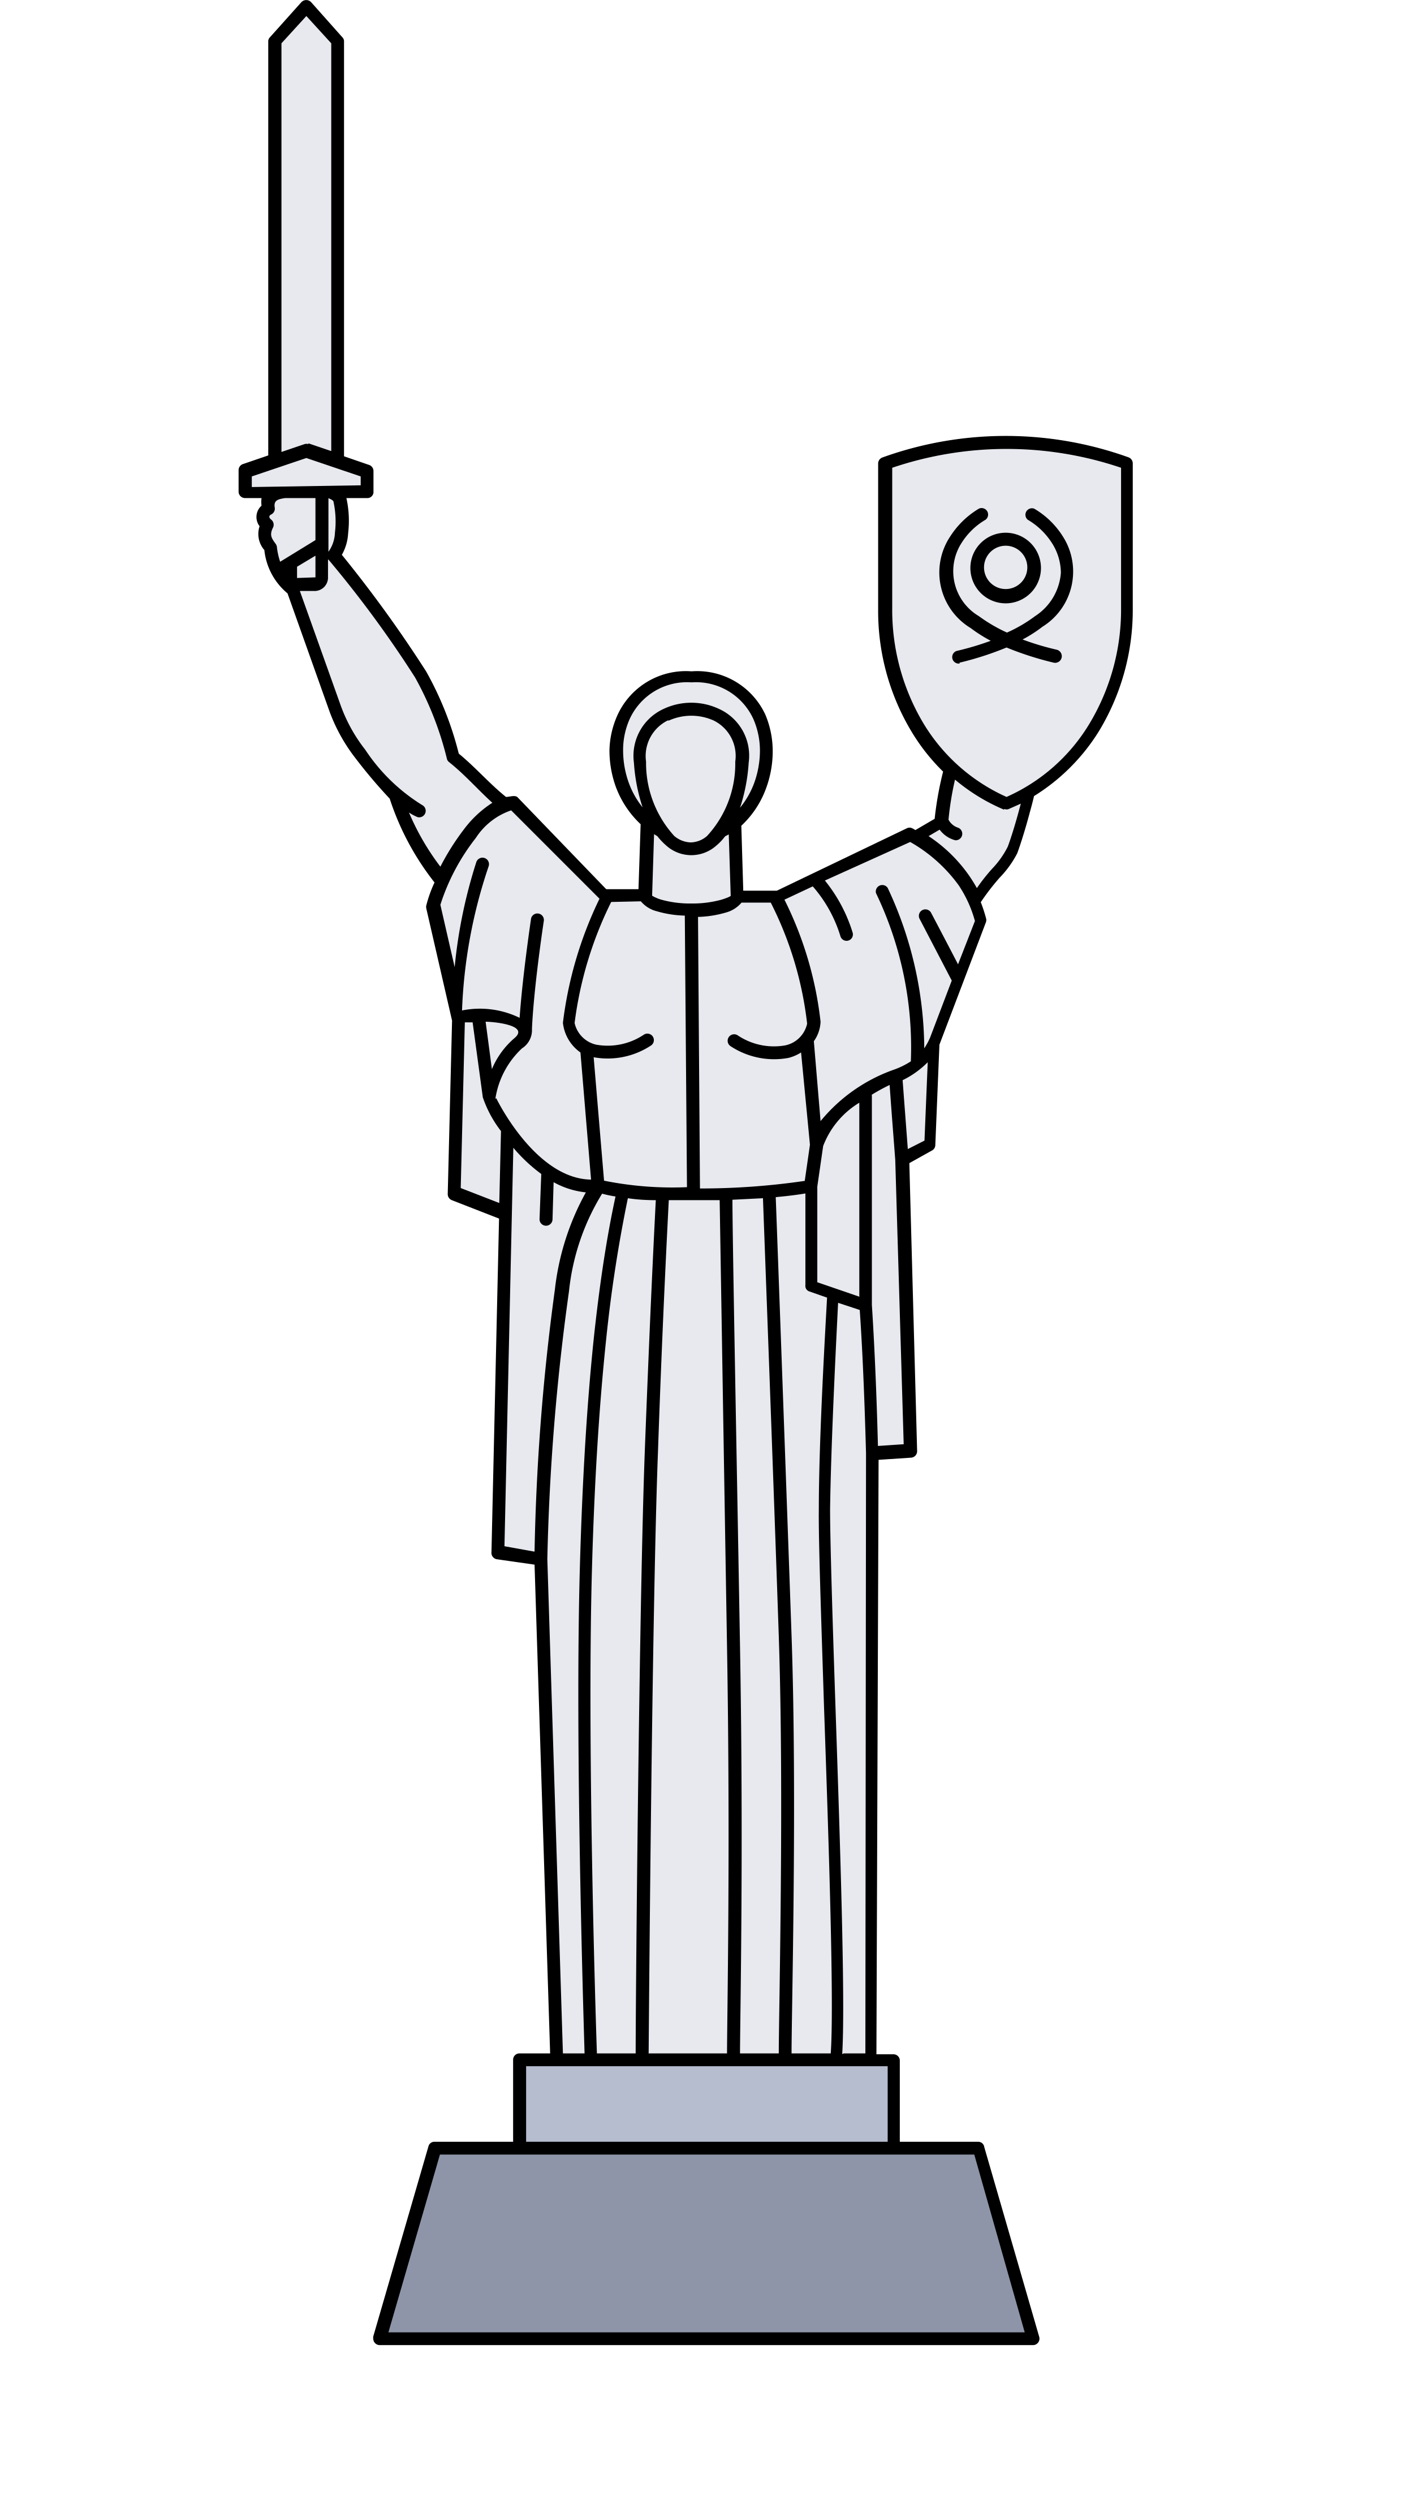 <svg id="_ÎÓÈ_1" data-name="—ÎÓÈ 1" xmlns="http://www.w3.org/2000/svg" viewBox="0 0 65.31 115.45"><defs><style>.cls-1{fill:#e7e9ef;}.cls-1,.cls-3,.cls-4{fill-rule:evenodd;}.cls-2{fill:#b6bdcf;}.cls-3{fill:#8e95a9;}</style></defs><path class="cls-1" d="M25.72,95.11,25,72l-2-.35L23.35,56,21,55.1l.2-8.09L20,41.79a5.89,5.89,0,0,1,.43-1.17,11.57,11.57,0,0,1-2.12-3.89,11.5,11.5,0,0,1-2.83-4.07l-1.93-5.4a2.73,2.73,0,0,1-1-1.93.88.88,0,0,1-.15-1.06.42.42,0,0,1,.05-.74c-.11-.66.26-.71.75-.78H11.33v-1l1.36-.46V1.92L14.15.3,15.6,1.92V21.29l1.36.46v1H15.25c.57.2.57.57.52,1.9a1.81,1.81,0,0,1-.36,1.05,65.05,65.05,0,0,1,4,5.47A15.62,15.62,0,0,1,20.93,35c.85.67,1.56,1.53,2.37,2.18a1.21,1.21,0,0,1,.37-.07l4.25,4.25h1.9L29.93,38c-2.3-1.93-2-6.74,2-6.74s4.31,4.83,2,6.75l.11,3.4H36l6.11-2.92.27.16c.6-.36,1.18-.68,1.18-.68a13.93,13.93,0,0,1,.43-2.45,10.1,10.1,0,0,1-3-7.39V21.4a16.45,16.45,0,0,1,11.16,0v6.68a9.73,9.73,0,0,1-4.47,8.48,21.59,21.59,0,0,1-.8,2.74,3.86,3.86,0,0,1-.75,1,12,12,0,0,0-1,1.3,7.48,7.48,0,0,1,.28.84l-2.17,5.7L43,52.86l-1.32.67L42.07,67l-1.79.12-.1,28Z"/><rect class="cls-2" x="24" y="95.11" width="17.27" height="12.88"/><polygon class="cls-3" points="20.09 99.19 45.17 99.19 47.72 107.99 17.54 107.99 20.09 99.19"/><path class="cls-4" d="M29.28,35.22a2.38,2.38,0,0,1,1.36-2.48,3,3,0,0,1,1.29-.29,3,3,0,0,1,1.29.29,2.37,2.37,0,0,1,1.36,2.48,8.26,8.26,0,0,1-.4,2.08,4,4,0,0,0,.65-1.13,4.43,4.43,0,0,0,.27-1.52,3.67,3.67,0,0,0-.3-1.44,2.91,2.91,0,0,0-2.86-1.7,2.91,2.91,0,0,0-2.86,1.7,3.51,3.51,0,0,0-.3,1.44,4.43,4.43,0,0,0,.27,1.52,3.93,3.93,0,0,0,.63,1.11,8.18,8.18,0,0,1-.4-2.06ZM14.57,23H13.16c-.3.05-.53.09-.47.44a.3.3,0,0,1-.17.32c-.12.06-.09.16,0,.23a.3.3,0,0,1,.08.39c-.15.32-.07.46.13.73a.32.32,0,0,1,.06.15,3.18,3.18,0,0,0,.15.68l1.63-1V23Zm2.09-.59V22l-2.51-.85L11.63,22v.49Zm-2.42-1.94,1.06.36V2L14.15.74,13,2V20.87l1.06-.36a.31.31,0,0,1,.19,0ZM14.37.1l1.45,1.63a.26.26,0,0,1,.07.19V21.07l1.13.39a.3.3,0,0,1,.23.29v1A.29.29,0,0,1,17,23H16a4.87,4.87,0,0,1,.08,1.62,2.27,2.27,0,0,1-.29,1A59,59,0,0,1,19.68,31a15.31,15.31,0,0,1,1.51,3.8c.77.63,1.42,1.39,2.18,2,.17,0,.38-.09.52,0L28,41.06h1.49l.1-3a4.51,4.51,0,0,1-1.14-1.71,4.93,4.93,0,0,1-.3-1.73A4.17,4.17,0,0,1,28.53,33a3.47,3.47,0,0,1,3.41-2,3.47,3.47,0,0,1,3.41,2,4.35,4.35,0,0,1,.34,1.68,4.94,4.94,0,0,1-.31,1.73,4.43,4.43,0,0,1-1.14,1.72l.09,3h1.55l6-2.88c.16-.08.27,0,.4.08l.89-.52a15.72,15.72,0,0,1,.39-2.18,9.21,9.21,0,0,1-1.43-1.8,10.8,10.8,0,0,1-1.57-5.68V21.4a.3.3,0,0,1,.21-.28,16.79,16.79,0,0,1,11.36,0,.3.3,0,0,1,.19.28v6.68a10.79,10.79,0,0,1-1.56,5.68,9.26,9.26,0,0,1-3,3c-.06.26-.13.52-.2.77-.24.91-.5,1.68-.58,1.88a4.71,4.71,0,0,1-.81,1.12,10.91,10.91,0,0,0-.87,1.13,6.82,6.82,0,0,1,.24.73.31.31,0,0,1,0,.19l-2.15,5.66-.19,4.64a.29.29,0,0,1-.16.25L42,53.71,42.36,67a.3.3,0,0,1-.27.31l-1.51.1-.1,27.45h.79a.29.29,0,0,1,.29.29V98.9h3.61a.28.28,0,0,1,.29.24L48,107.91a.3.3,0,0,1-.29.38H17.54a.3.3,0,0,1-.3-.3.36.36,0,0,1,0-.1l2.55-8.78a.28.28,0,0,1,.28-.21H23.7V95.11a.29.29,0,0,1,.3-.29h1.41l-.72-22.57L22.94,72a.3.3,0,0,1-.24-.33l.35-15.4-2.18-.85a.3.3,0,0,1-.19-.29l.2-8-1.19-5.18a.33.33,0,0,1,0-.14,5.87,5.87,0,0,1,.38-1.06A12.49,12.49,0,0,1,18,36.88,23.85,23.85,0,0,1,16.41,35a8,8,0,0,1-1.23-2.26l-1.9-5.34a3,3,0,0,1-1.07-2,1.13,1.13,0,0,1-.22-1.1.7.7,0,0,1,.09-.95,1.31,1.31,0,0,1,0-.35h-.76a.3.3,0,0,1-.3-.29v-1a.3.3,0,0,1,.23-.29l1.14-.39V1.92a.26.26,0,0,1,.07-.19L13.92.1a.31.31,0,0,1,.45,0ZM27,94.82c-.06-2.08-.44-14.34-.22-22.33.12-4.37.35-7.88.65-10.73.29-2.7.63-4.81,1-6.51a5.51,5.51,0,0,1-.62-.13,10.7,10.7,0,0,0-1.53,4.51A105,105,0,0,0,25.28,72L26,94.82Zm.6,0h1.76c0-2.53.16-20.67.42-27.77.15-3.88.31-7.75.51-11.63q-.7,0-1.29-.09a65.35,65.35,0,0,0-1,6.49c-.3,2.84-.54,6.33-.66,10.69-.22,8,.16,20.28.23,22.31Zm2.35,0h3.63c0-1.57.16-9.25,0-18.77s-.31-18.86-.34-20.63c-.78,0-1.57,0-2.35,0q-.3,5.81-.5,11.63c-.27,7.11-.41,25.22-.43,27.75Zm4.22,0h1.8c0-1.83.25-11.93,0-19.28s-.66-18.26-.73-20.21l-1.41.07c0,1.73.18,11,.35,20.64s0,17.19,0,18.78Zm2.39,0h1.81c.16-2.28-.09-9.68-.31-16-.13-4.1-.26-7.73-.24-9.15,0-3.29.32-8.6.38-9.75l-.8-.28a.27.27,0,0,1-.2-.3V55.11c-.35.06-.82.12-1.37.17.07,1.88.47,12.83.73,20.24s0,17.43,0,19.3Zm2.41,0h1L40,67.11c-.05-1.85-.14-4.47-.29-6.62l-1-.33c-.07,1.43-.33,6.44-.37,9.55,0,1.41.11,5,.25,9.14.21,6.24.46,13.59.31,16ZM25.52,56.3a.3.3,0,0,1-.6,0L25,54.21A7.43,7.43,0,0,1,23.71,53L23.3,71.4l1.39.25a103.2,103.2,0,0,1,.94-12.11,12,12,0,0,1,1.43-4.48,3.88,3.88,0,0,1-1.49-.47l-.05,1.71Zm-2.46-.71.08-3.36a5.36,5.36,0,0,1-.84-1.56l-.47-3.46-.36,0-.19,7.65,1.78.69Zm-.14-4.88c.28.57,2,3.73,4.38,3.76l-.49-5.87A1.93,1.93,0,0,1,26,47.23a18.13,18.13,0,0,1,1.69-5.73l-4.08-4.08a3.15,3.15,0,0,0-1.63,1.27,9.83,9.83,0,0,0-1.64,3.09L21,44.66A23,23,0,0,1,22,39.81a.3.3,0,0,1,.57.19,23.32,23.32,0,0,0-1.23,6.66A4.19,4.19,0,0,1,24,47c.14-2,.53-4.58.53-4.59a.3.3,0,0,1,.59.1s-.46,3-.55,5a1,1,0,0,1-.46.9,4,4,0,0,0-1.23,2.33Zm-.2-1.34a3.83,3.83,0,0,1,1.05-1.44c.7-.6-1-.75-1.34-.75l.29,2.19ZM15.17,23v2.48a1.62,1.62,0,0,0,.3-.88,4.31,4.31,0,0,0-.06-1.4c0-.09-.11-.14-.25-.2Zm0,2.84a51.37,51.37,0,0,1,4,5.44,15.05,15.05,0,0,1,1.47,3.75.27.27,0,0,0,.1.16c.72.57,1.33,1.27,2,1.88a5.05,5.05,0,0,0-1.3,1.21,11.52,11.52,0,0,0-1.1,1.74,11.56,11.56,0,0,1-1.45-2.5,2.42,2.42,0,0,0,.39.21.3.3,0,0,0,.26-.53,8.53,8.53,0,0,1-2.67-2.58,7.34,7.34,0,0,1-1.15-2.09l-1.87-5.24h.7a.62.62,0,0,0,.6-.6v-.85Zm-1.45.85v-.52l.85-.51v1ZM28.23,41.65a17.48,17.48,0,0,0-1.69,5.59,1.32,1.32,0,0,0,1,1,3,3,0,0,0,2.21-.47.3.3,0,0,1,.33.5,3.63,3.63,0,0,1-2.66.55l.48,5.7a16,16,0,0,0,3.83.3l-.1-12.54a5,5,0,0,1-1.29-.2,1.41,1.41,0,0,1-.74-.46Zm8-.11a16.72,16.72,0,0,1,1.67,5.64,1.65,1.65,0,0,1-.31.9l.31,3.69a7.67,7.67,0,0,1,3.37-2.37,3.73,3.73,0,0,0,.8-.39,16.44,16.44,0,0,0-1.61-7.77A.3.3,0,0,1,41,41a17.61,17.61,0,0,1,1.69,7.41,3.3,3.3,0,0,0,.27-.5l1-2.63-1.49-2.86a.3.3,0,0,1,.53-.28s.67,1.27,1.25,2.39l.78-2a5.62,5.62,0,0,0-.75-1.65,7.08,7.08,0,0,0-2.24-2L38.1,40.66a7.14,7.14,0,0,1,1.28,2.4.29.29,0,0,1-.56.18,6.24,6.24,0,0,0-1.28-2.31l-1.3.61ZM37,48.6a2,2,0,0,1-.58.25,3.65,3.65,0,0,1-2.69-.55.3.3,0,0,1,.33-.5,3,3,0,0,0,2.22.47,1.31,1.31,0,0,0,1-1,16.44,16.44,0,0,0-1.68-5.59H34.25a1.43,1.43,0,0,1-.73.46,5,5,0,0,1-1.28.2l.09,12.54a33.24,33.24,0,0,0,4.84-.35l.24-1.67L37,48.6Zm9.45-24a1.63,1.63,0,1,0,1.63,1.63,1.63,1.63,0,0,0-1.63-1.63Zm0,.6a1,1,0,1,0,1,1,1,1,0,0,0-1-1ZM44.32,30.6a14.55,14.55,0,0,0,2.17-.7,14.69,14.69,0,0,0,2.18.7A.3.3,0,0,0,48.8,30a12.64,12.64,0,0,1-1.57-.47,6.32,6.32,0,0,0,.92-.59,3,3,0,0,0,.94-4.17,3.86,3.86,0,0,0-1.32-1.28.3.3,0,0,0-.3.51,3.31,3.31,0,0,1,1.12,1.08A2.58,2.58,0,0,1,49,26.45a2.61,2.61,0,0,1-1.19,2,6.65,6.65,0,0,1-1.3.76,7.3,7.3,0,0,1-1.3-.76,2.41,2.41,0,0,1-.79-3.39A3.23,3.23,0,0,1,45.52,24a.3.3,0,0,0-.31-.51,4,4,0,0,0-1.32,1.28A3,3,0,0,0,44.83,29a7,7,0,0,0,.93.59,13.35,13.35,0,0,1-1.58.47.3.3,0,0,0,.14.58Zm2.06,6.79A8.84,8.84,0,0,1,44.11,36a14,14,0,0,0-.3,1.85.76.76,0,0,0,.44.37.3.3,0,0,1-.13.58,1.31,1.31,0,0,1-.72-.49l-.51.3a6.94,6.94,0,0,1,1.89,1.85c.13.19.24.37.34.55a8.56,8.56,0,0,1,.71-.9,4.17,4.17,0,0,0,.71-1c.06-.14.31-.87.55-1.78l.06-.22-.54.24a.26.26,0,0,1-.23,0ZM39.69,59.86l0-8.94a4,4,0,0,0-1.67,2l-.27,1.87v4.42l1.95.67Zm.58-9.3,0,9.7s.18,2.57.28,6.51l1.19-.08-.39-13.13c-.06-.8-.18-2.31-.26-3.46a9.38,9.38,0,0,0-.84.46Zm1.42-.68.24,3.18.77-.39.15-3.62a4.25,4.25,0,0,1-1.16.83ZM30.21,38.52l-.09,2.84s.15.1.41.18a4.91,4.91,0,0,0,1.4.18,5,5,0,0,0,1.41-.18c.25-.08.41-.15.41-.18l-.09-2.83-.17.09a2.52,2.52,0,0,1-.42.44,1.73,1.73,0,0,1-2.28,0,3.1,3.1,0,0,1-.43-.45l-.15-.09Zm.69-5.25a2.52,2.52,0,0,1,2.06,0,1.82,1.82,0,0,1,1,1.9,4.91,4.91,0,0,1-1.3,3.43,1.18,1.18,0,0,1-.76.3,1.23,1.23,0,0,1-.76-.3,5,5,0,0,1-1.3-3.43,1.83,1.83,0,0,1,1-1.9Zm11.78.18a8.57,8.57,0,0,0,3.81,3.35,8.47,8.47,0,0,0,3.81-3.35,10.21,10.21,0,0,0,1.48-5.37V21.6a16.49,16.49,0,0,0-10.57,0v6.48a10.21,10.21,0,0,0,1.47,5.37ZM24.3,98.9H41V95.41H24.3V98.9ZM45,99.49H20.32l-2.38,8.21H47.33Z"/></svg>